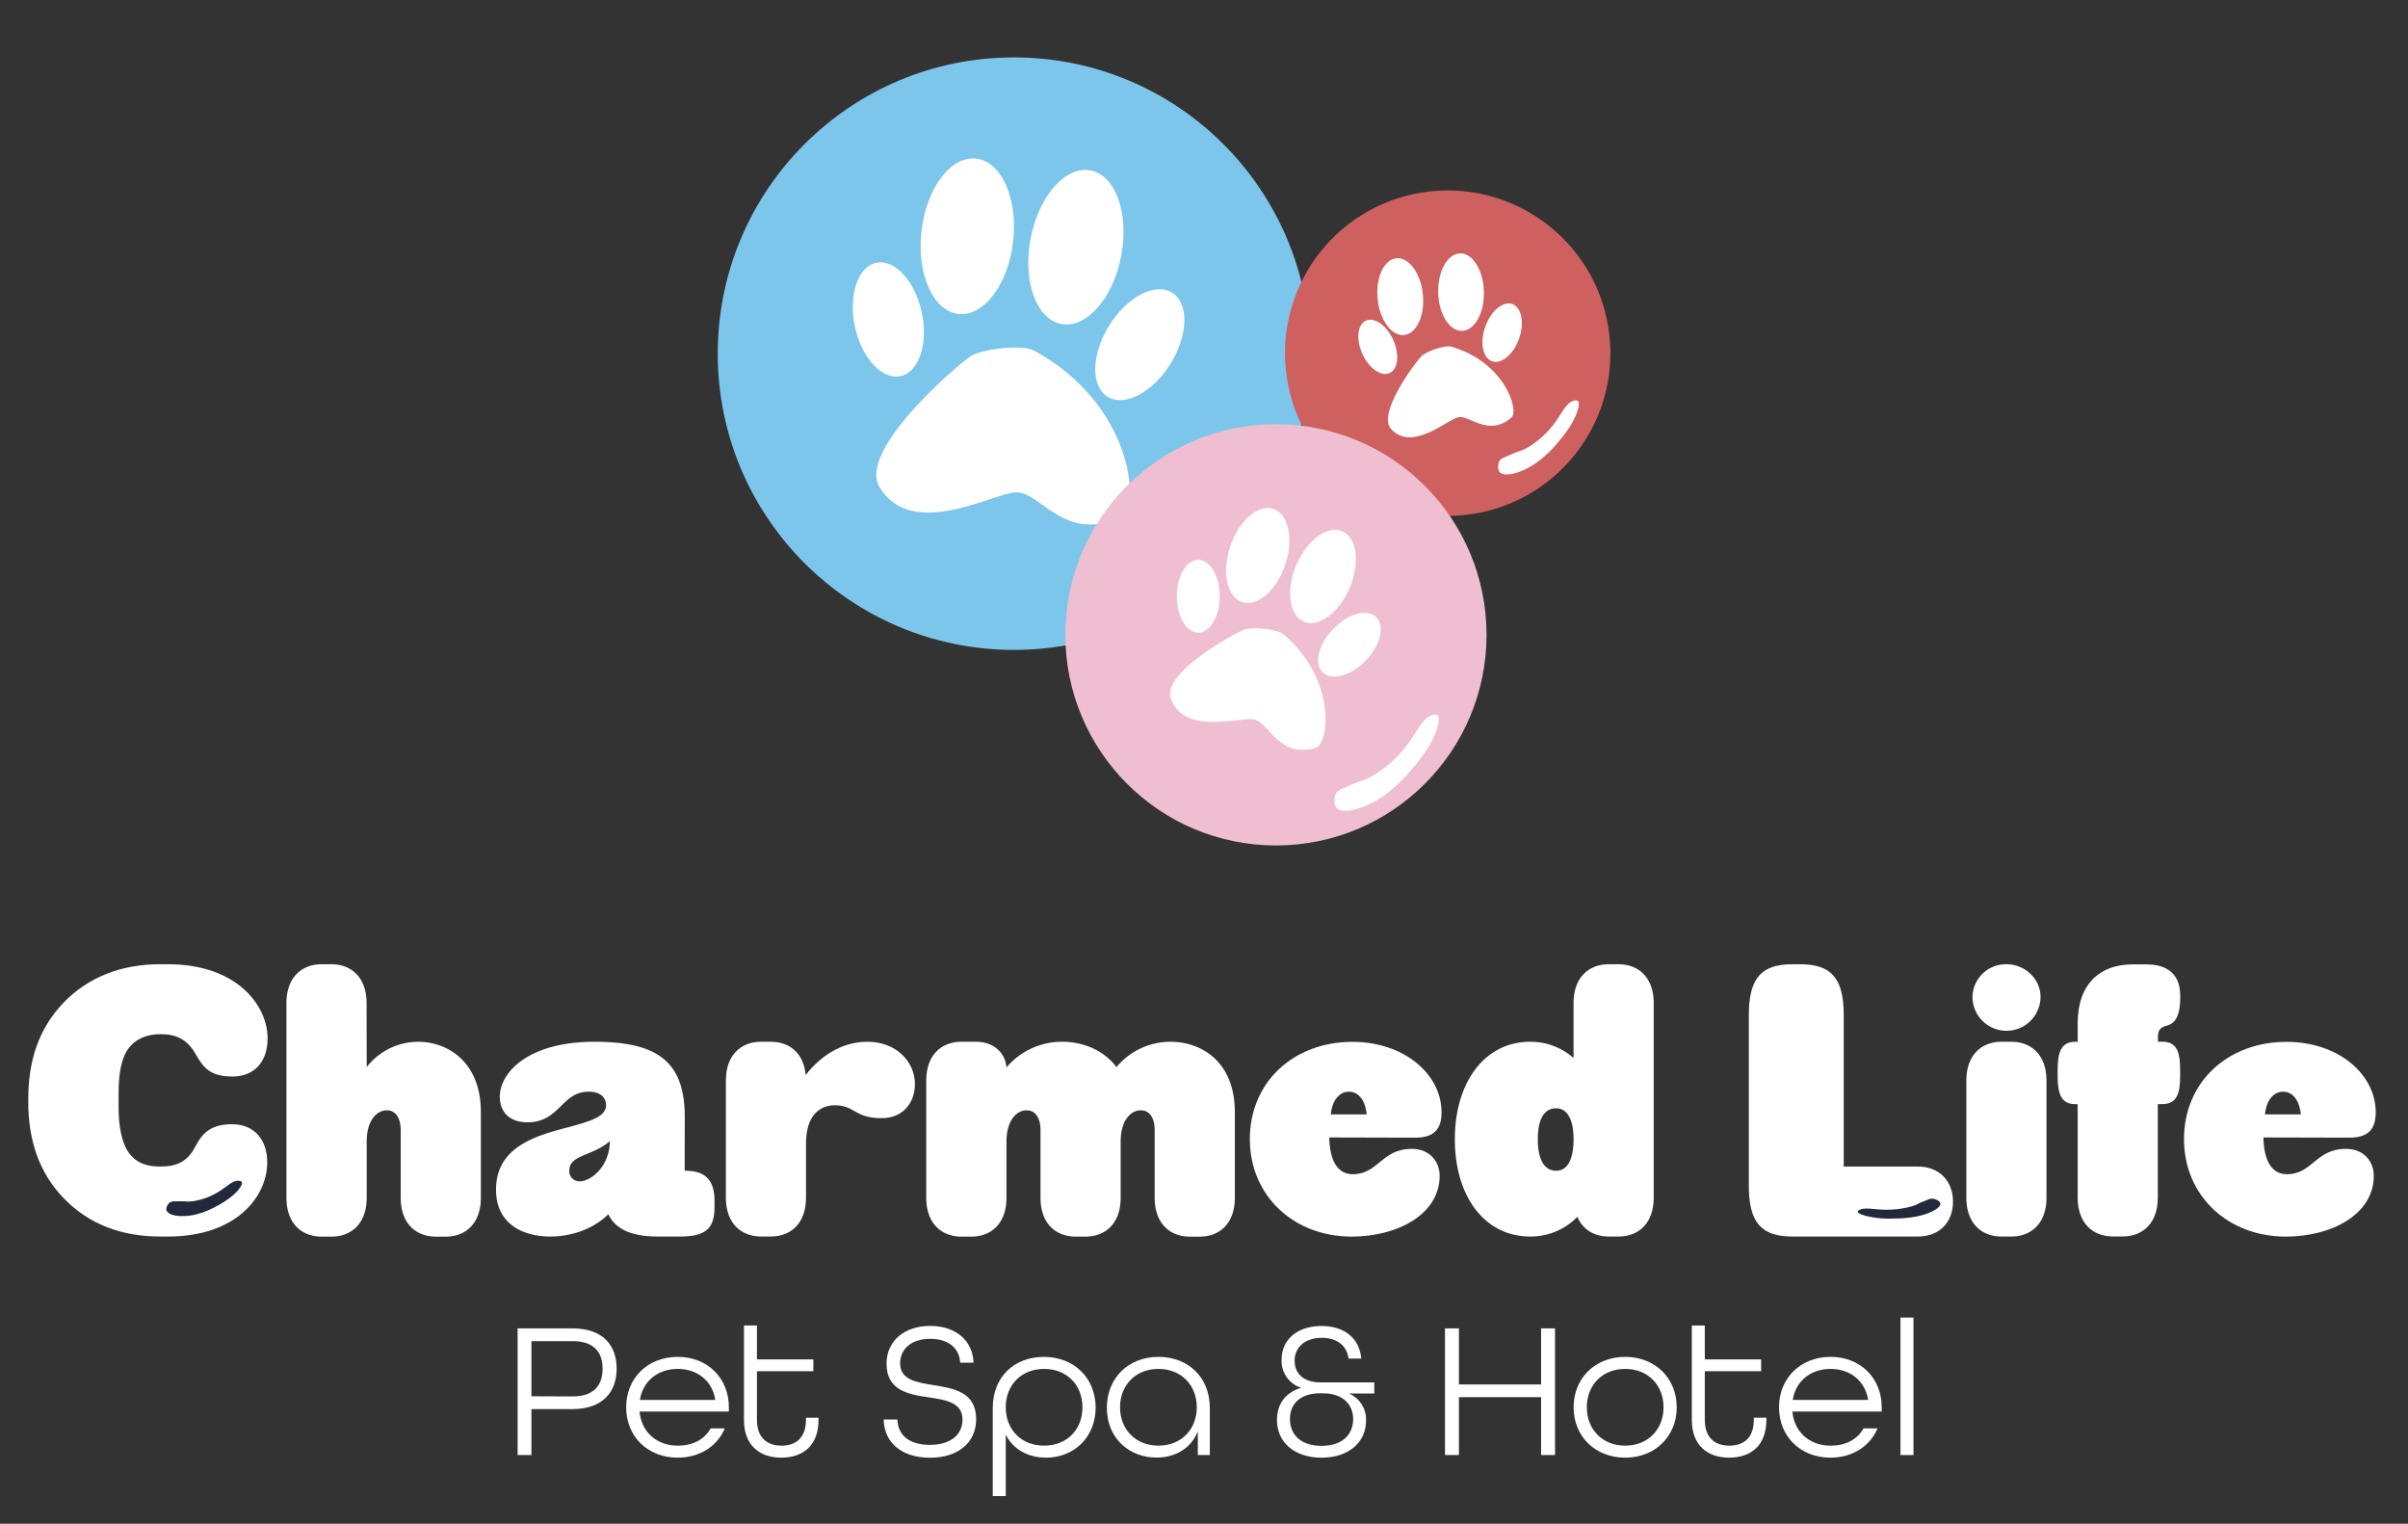 <svg id="Layer_1" data-name="Layer 1" xmlns="http://www.w3.org/2000/svg" viewBox="0 0 786.2 497.43"><rect x="0" y="0" width="786.2" height="497.43" fill="#333333" stroke="none"/><defs><style>.cls-1{fill:#fff;}.cls-2{fill:#22293d;}.cls-3{fill:#7dc6eb;}.cls-4{fill:#cf6060;}.cls-5{fill:#efbed0;}</style></defs><path class="cls-1" d="M169,433.65h17.9c10,0,14.43,5.57,14.43,13.16S196.79,460,186.85,460H173.51v15H169Zm18,22.21c7.15,0,9.74-3.92,9.74-9.05s-2.59-9-9.74-9H173.51v18Z"/><path class="cls-1" d="M204.44,459.4c0-9.49,7-16.45,16.83-16.45s16.7,7,16.7,16.45v1.39H208.81c.57,6.52,5.44,11.14,12.46,11.14,4.93,0,8.73-2,10.75-5.63h4.62c-2.4,5.75-8.1,9.55-15.37,9.55C211.4,475.85,204.44,468.89,204.44,459.4Zm29.1-2.4c-1-6.33-5.94-10.12-12.27-10.12-6.52,0-11.39,4-12.34,10.12Z"/><path class="cls-1" d="M242.9,463.51v-30.8h4.24v11.07h18.41v3.86H247.14v15.87c0,5.7,3.17,8.42,8,8.42s8-2.66,8-8.42v-.69h4.11v.69c0,8.23-4.93,12.34-12.14,12.34S242.9,471.74,242.9,463.51Z"/><path class="cls-1" d="M288.51,463.39H293c.18,5.25,4,8.29,10.62,8.29s10.63-3.23,10.63-8.29c0-5.44-5.25-6.39-10.88-7.21-6.71-.95-13.92-2.22-13.92-11,0-7.34,5.7-12.34,14.24-12.34,8.35,0,13.91,4.75,14.17,12H313.5c-.25-4.75-3.86-7.78-9.8-7.78s-9.81,3.16-9.81,8c0,5.32,5.19,6.2,10.82,7.09,6.7,1.07,14,2.27,14,11.13,0,7.72-5.95,12.59-15.06,12.59S288.7,471.11,288.51,463.39Z"/><path class="cls-1" d="M324.13,459.59c0-10.06,7-16.64,16.7-16.64,9.93,0,16.89,7,16.89,16.58s-7,16.32-16.19,16.32c-5.95,0-10.82-2.78-13.16-7.53v20.06h-4.24Zm29.29-.19c0-7.21-5.06-12.52-12.53-12.52s-12.52,5.31-12.52,12.52,5,12.53,12.52,12.53S353.42,466.61,353.42,459.4Z"/><path class="cls-1" d="M361.39,459.59c0-9.74,7-16.64,16.83-16.64S395,449.72,395,459.59V475h-3.92v-7.72c-2.21,5.57-7.4,8.54-13.47,8.54C368.79,475.85,361.39,469.59,361.39,459.59Zm29.35-.19c0-7.21-5.06-12.52-12.52-12.52s-12.53,5.31-12.53,12.52,5.06,12.53,12.53,12.53S390.74,466.61,390.74,459.4Z"/><path class="cls-1" d="M416.93,463.51c0-5.31,2.91-8.92,7.78-10.43V453a9.13,9.13,0,0,1-6.26-9.17c0-6.65,5.25-10.95,13-10.95,7.4,0,12.4,3.92,13,10.63h-4.17c-.45-3.8-3.29-6.77-8.73-6.77-5.82,0-8.86,3.42-8.86,7.4,0,4.56,3.23,7.15,8.67,7.15h17.33v3.61H440.4A9.18,9.18,0,0,1,446,463.7c0,7.41-5.94,12.15-14.55,12.15S416.93,471,416.93,463.51Zm24.86-.25c0-5.12-3.79-8.41-9.8-8.41h-1.08c-6,0-9.74,3.16-9.74,8.41,0,4.94,3.42,8.73,10.31,8.73S441.79,468.2,441.79,463.26Z"/><path class="cls-1" d="M471.78,433.65h4.55v18.29h26.83V433.65h4.55V475h-4.55V456.11H476.33V475h-4.55Z"/><path class="cls-1" d="M513.78,459.4c0-9.49,7-16.45,16.83-16.45s16.83,7,16.83,16.45-7,16.45-16.83,16.45S513.78,468.89,513.78,459.4Zm29.36,0c0-7.21-5.06-12.52-12.53-12.52s-12.52,5.31-12.52,12.52,5.06,12.53,12.52,12.53S543.14,466.61,543.14,459.4Z"/><path class="cls-1" d="M552.37,463.51v-30.8h4.24v11.07H575v3.86H556.61v15.87c0,5.7,3.16,8.42,8,8.42s8-2.66,8-8.42v-.69h4.11v.69c0,8.23-4.93,12.34-12.14,12.34S552.37,471.74,552.37,463.51Z"/><path class="cls-1" d="M580.84,459.4c0-9.49,7-16.45,16.83-16.45s16.7,7,16.7,16.45v1.39H585.2c.57,6.52,5.45,11.14,12.47,11.14,4.93,0,8.73-2,10.75-5.63H613c-2.4,5.75-8.1,9.55-15.37,9.55C587.8,475.85,580.84,468.89,580.84,459.4Zm29.1-2.4c-1-6.33-6-10.12-12.27-10.12-6.52,0-11.39,4-12.34,10.12Z"/><path class="cls-1" d="M620.5,430.11h4.24V475H620.5Z"/><path class="cls-1" d="M52.19,403.66c-12,0-23.08-3.71-31.72-12.84-7.9-8.39-11.24-18.89-11.24-31.11v-1c0-12,3.21-22.59,11.24-31.1,8.52-9,19.75-12.84,31.72-12.84h2.6c22.71,0,32.58,13.58,32.58,24.19,0,7.9-4.56,12.47-11.47,12.47-7.17,0-9.51-2.84-12-7.28-2.72-4.82-6.3-6.55-11.48-6.55-4.2,0-8,1.36-10.49,4.7s-3.21,8.76-3.21,14.56v4.69c0,6.05,1,11.36,3.21,14.57,2.59,3.7,6.17,4.69,10.37,4.69,5.3,0,8.88-1.48,11.48-6.54C66,370,68.73,367,75.77,367s11.48,4.82,11.48,12.47c0,10.87-9.75,24.2-32.46,24.2Z"/><path class="cls-1" d="M119.72,348.35a21.41,21.41,0,0,1,16.79-8.27c9.5,0,20.49,6.42,20.49,23v27.9c0,8.52-5.06,12.72-11.48,12.72h-3.21c-6.42,0-11.48-4.2-11.48-12.72V369c0-3.83-1.48-6.54-4.57-6.54s-6.54,3.08-6.54,10.24v18.27c0,8.52-5.06,12.72-11.48,12.72H105c-6.42,0-11.48-4.2-11.48-12.72V327.49c0-8.51,5.06-12.71,11.48-12.71h3.21c6.42,0,11.48,4.2,11.48,12.71Z"/><path class="cls-1" d="M223.54,382.18c5.68,0,9.75,2,9.75,9.87v1.73c0,6.42-2,9.88-11.11,9.88h-7.53c-7,0-13.33-1.61-16.05-7.29-3.08,3.21-9.75,7.29-19,7.29-8.15,0-17.65-3.58-17.65-15.31,0-14.07,13.21-17.65,23.58-20.37,6.79-1.85,12.34-3.33,12.34-7.16,0-2.34-1.6-4.44-5.68-4.44-8.89,0-9.38,10-20,10-5.81,0-9-3.34-9-8.4,0-7.53,8.77-17.9,31-17.9,21,0,29.38,6.92,29.38,24.57Zm-24.44-9.63c-5.81,4.94-13.21,4.44-13.21,9.5a3.27,3.27,0,0,0,3.45,3.58C193.05,385.63,199.1,380.57,199.1,372.55Z"/><path class="cls-1" d="M251.68,340.08c5.93,0,10.74,3.58,11.36,10.87,4.57-5.93,11.6-10.87,20.12-10.87,9.51,0,15.56,6.55,15.56,13.83,0,5.56-3.46,11.11-10.87,11.11-9,0-8.64-4.2-15.3-4.2-4.94,0-9.39,3.34-9.39,12.47v17.65c0,8.52-5.06,12.72-11.48,12.72h-3.21c-6.41,0-11.48-4.2-11.48-12.72V352.8c0-8.52,5.07-12.72,11.48-12.72Z"/><path class="cls-1" d="M318.59,340.08c6.42,0,9.75,4.2,10,8.4a23.75,23.75,0,0,1,18.27-8.4c6.3,0,13.33,2.47,17.65,8.27a23,23,0,0,1,17.66-8.27c10,0,21,6.42,21,23v27.9c0,8.52-5.06,12.72-11.48,12.72h-3.21c-6.42,0-11.48-4.2-11.48-12.72V369c0-3.83-1.48-6.54-4.57-6.54s-6.54,3.08-6.54,10.24v18.27c0,8.52-5.06,12.72-11.48,12.72h-3.21c-6.42,0-11.48-4.2-11.48-12.72V369c0-3.83-1.48-6.54-4.57-6.54s-6.54,3.08-6.54,10.24v18.27c0,8.52-5.06,12.72-11.48,12.72H313.9c-6.42,0-11.48-4.2-11.48-12.72V352.8c0-8.52,5.06-12.72,11.48-12.72Z"/><path class="cls-1" d="M434,371.32c.12,7.52,2.71,12,7.65,12,8.39,0,9.38-8.27,19.26-8.27,6.29,0,9.13,4.57,9.13,8.76,0,12.72-13.95,19.88-28.76,19.88-18.76,0-33.21-13.21-33.21-31.85s14.32-31.73,33.46-31.73c17,0,29.13,10.62,29.13,23,0,5.56-2.47,8.28-8.64,8.28Zm12.22-7.53c-.37-4.08-2.35-7.41-5.8-7.41s-5.56,3.33-5.93,7.41Z"/><path class="cls-1" d="M528.45,314.78c6.42,0,11.48,4.2,11.48,12.71v63.45c0,8.52-5.06,12.72-11.48,12.72h-3.21c-4.56,0-8.39-2.1-10.24-6.42a21.26,21.26,0,0,1-15.43,6.42c-14.82,0-24.57-13.09-24.57-31.73s9.75-31.85,24.57-31.85a21.23,21.23,0,0,1,14.19,5.31v-17.9c0-8.51,5.06-12.71,11.48-12.71Zm-14.69,57.15c0-6.79-2.22-10.12-5.67-10.12-3.83,0-6,3.33-6,10.12s2.22,10.25,6,10.25C511.54,382.18,513.76,378.84,513.76,371.93Z"/><path class="cls-2" d="M57.19,392.2a30.84,30.84,0,0,1,3.46,0c2.35.27,6.83-.77,10.48-3,2.92-1.76,4.53-3.63,6.46-3.73.24,0,1.24-.07,1.4.58s-.72,1.83-1.19,2.41-2.4,2.81-7,5.24a27.57,27.57,0,0,1-7.48,2.91c-4.46.9-9.27.22-9-2.14v0a3.22,3.22,0,0,1,1-1.84A2.73,2.73,0,0,1,57.19,392.2Z"/><path class="cls-1" d="M626.29,380.82c6.79,0,11.36,4.69,11.36,11.48s-4.57,11.36-11.36,11.36H585.18c-10,0-14.2-4.45-14.2-16.54v-55.8c0-12.1,4.2-16.54,14.2-16.54h2.59c10,0,14.2,4.44,14.2,16.54v49.5Z"/><path class="cls-1" d="M642,352.8c0-8.52,5.06-12.72,11.48-12.72h3.21c6.42,0,11.48,4.2,11.48,12.72v38.14c0,8.52-5.06,12.72-11.48,12.72h-3.21c-6.42,0-11.48-4.2-11.48-12.72Zm2-27.41a10.89,10.89,0,0,1,11.11-10.61c6.05,0,11.11,4.81,11.11,10.61a11.11,11.11,0,0,1-22.22,0Z"/><path class="cls-1" d="M711.84,325.76c0,5.44-1.49,8.28-4.2,9-1.73.49-3.09,1-3.09,3.7v1.6H706c4.82,0,5.81,3.58,5.81,9.26v1.85c0,5.68-1,9.26-5.81,9.26h-1.48v30.49c0,8.52-5.06,12.72-11.48,12.72h-3.21c-6.42,0-11.48-4.2-11.48-12.72V360.45h-.74c-4.81,0-5.8-3.58-5.8-9.26v-1.85c0-5.68,1-9.26,5.8-9.26h.74v-6c0-13,7.41-19.26,17.9-19.26h4.57c8.15,0,11,4.57,11,10Z"/><path class="cls-1" d="M739,371.32c.12,7.52,2.71,12,7.65,12,8.39,0,9.38-8.27,19.26-8.27,6.29,0,9.13,4.57,9.13,8.76,0,12.72-13.95,19.88-28.76,19.88-18.76,0-33.21-13.21-33.21-31.85s14.32-31.73,33.46-31.73c17,0,29.13,10.62,29.13,23,0,5.56-2.47,8.28-8.64,8.28Zm12.22-7.53c-.37-4.08-2.35-7.41-5.8-7.41s-5.56,3.33-5.93,7.41Z"/><path class="cls-2" d="M629.21,391.73c-1,.43-2.14.78-3,1.27-1.88,1.05-6.4,2-10.88,1.91-3.59-.09-6.12-.74-7.85-.09-.22.08-1.11.41-.87.91s1.73.95,2.49,1.16a31.9,31.9,0,0,0,9.27.89,38,38,0,0,0,8.24-.84c4.41-1.05,8.18-3.29,6.51-4.75l0,0a4.35,4.35,0,0,0-1.94-.87A3.44,3.44,0,0,0,629.21,391.73Z"/><circle class="cls-3" cx="331.05" cy="115.45" r="96.71"/><path class="cls-1" d="M359.76,186c2.53-1,5.08-2.44,7.59-3.13,5.41-1.48,14.44-7.78,20.69-15.87,5-6.49,7-12.09,11.21-14,.52-.24,2.67-1.24,3.56.06s-.11,4.71-.68,6.41c-.66,2-3,8.38-11.27,17.89-3.32,3.82-7.77,8.94-14.11,13.09-9.09,6-20.26,8.73-21.52,3.23a.45.45,0,0,0,0-.08,8.05,8.05,0,0,1,.61-4.93C356.56,187.24,357.89,186.73,359.76,186Z"/><circle class="cls-4" cx="471.31" cy="114.87" r="52.97" transform="matrix(0.99, -0.16, 0.16, 0.99, -12.31, 76.98)"/><path class="cls-1" d="M491.65,149.11a40.63,40.63,0,0,1,4.16-1.72c3-.81,7.9-4.25,11.32-8.69,2.75-3.55,3.86-6.62,6.14-7.68.29-.13,1.47-.68,2,0s-.05,2.58-.37,3.52-1.64,4.58-6.17,9.79a37.28,37.28,0,0,1-7.73,7.17c-5,3.27-11.09,4.78-11.78,1.77v-.05a4.38,4.38,0,0,1,.33-2.7C489.9,149.8,490.62,149.52,491.65,149.11Z"/><path id="Path_213" data-name="Path 213" class="cls-1" d="M317,116.24c3.78-2.33,16.73-3.92,20.67-1.77,32.1,17.51,34.76,50.72,28.42,54-17.88,9.39-26.56-8.09-34.34-7.76s-34.15,15.79-44.6-1.72C279.89,146.86,313.23,118.57,317,116.24Z"/><ellipse id="Ellipse_11" data-name="Ellipse 11" class="cls-1" cx="315.8" cy="77.11" rx="25.52" ry="15.06" transform="translate(203.35 382.13) rotate(-83.48)"/><ellipse id="Ellipse_12" data-name="Ellipse 12" class="cls-1" cx="351.29" cy="80.71" rx="25.52" ry="15.06" transform="translate(206.35 410.72) rotate(-79.23)"/><ellipse id="Ellipse_13" data-name="Ellipse 13" class="cls-1" cx="372.15" cy="112.53" rx="19.99" ry="11.8" transform="translate(80.4 369.51) rotate(-58.2)"/><ellipse id="Ellipse_14" data-name="Ellipse 14" class="cls-1" cx="290.04" cy="104.31" rx="11.16" ry="18.92" transform="translate(-15.43 63.15) rotate(-12.11)"/><circle class="cls-5" cx="416.59" cy="207.24" r="68.76"/><path class="cls-1" d="M438.91,257.2a55.54,55.54,0,0,1,5.4-2.23c3.84-1.05,10.27-5.53,14.71-11.28,3.56-4.62,5-8.6,8-10,.36-.17,1.9-.88,2.53,0s-.08,3.35-.48,4.57c-.47,1.4-2.14,6-8,12.71a48.05,48.05,0,0,1-10,9.31c-6.46,4.24-14.4,6.21-15.3,2.3v-.06a5.76,5.76,0,0,1,.43-3.51C436.64,258.09,437.58,257.73,438.91,257.2Z"/><path id="Path_213-2" data-name="Path 213" class="cls-1" d="M406.23,205.53c2.64-.94,10.8-.21,12.94,1.63,17.42,15,14.69,35.74,10.36,37-12.23,3.42-15.26-8.47-20.08-9.29s-23.07,5.21-27.19-6.92C379.39,219.47,403.6,206.47,406.23,205.53Z"/><ellipse id="Ellipse_11-2" data-name="Ellipse 11" class="cls-1" cx="410.64" cy="181.33" rx="16.04" ry="9.47" transform="translate(107.82 512.7) rotate(-71.4)"/><ellipse id="Ellipse_12-2" data-name="Ellipse 12" class="cls-1" cx="431.97" cy="188.2" rx="16.04" ry="9.47" transform="translate(90.78 513.17) rotate(-67.15)"/><ellipse id="Ellipse_13-2" data-name="Ellipse 13" class="cls-1" cx="440.6" cy="210.5" rx="12.56" ry="7.41" transform="translate(-16.54 382.16) rotate(-46.12)"/><ellipse id="Ellipse_14-2" data-name="Ellipse 14" class="cls-1" cx="391.23" cy="194.65" rx="7.01" ry="11.89"/><path id="Path_213-3" data-name="Path 213" class="cls-1" d="M464.16,116.2c1.58-1.53,7.69-3.66,9.82-3,17.38,5.11,22.16,20.91,19.44,23.18-7.67,6.43-13.71-1.12-17.44-.14s-14.88,11.23-21.78,3.86C449.4,134.93,462.57,117.72,464.16,116.2Z"/><ellipse id="Ellipse_11-3" data-name="Ellipse 11" class="cls-1" cx="459.46" cy="97.37" rx="7.46" ry="12.65" transform="matrix(0.99, -0.1, 0.1, 0.99, -7.43, 46.39)"/><ellipse id="Ellipse_12-3" data-name="Ellipse 12" class="cls-1" cx="477.02" cy="95.38" rx="7.46" ry="12.65" transform="translate(-2.3 12.34) rotate(-1.48)"/><ellipse id="Ellipse_13-3" data-name="Ellipse 13" class="cls-1" cx="490.46" cy="108.6" rx="9.9" ry="5.85" transform="translate(223.99 534.44) rotate(-70.45)"/><ellipse id="Ellipse_14-3" data-name="Ellipse 14" class="cls-1" cx="449.84" cy="113.25" rx="5.53" ry="9.38" transform="translate(-6.67 195.6) rotate(-24.36)"/></svg>